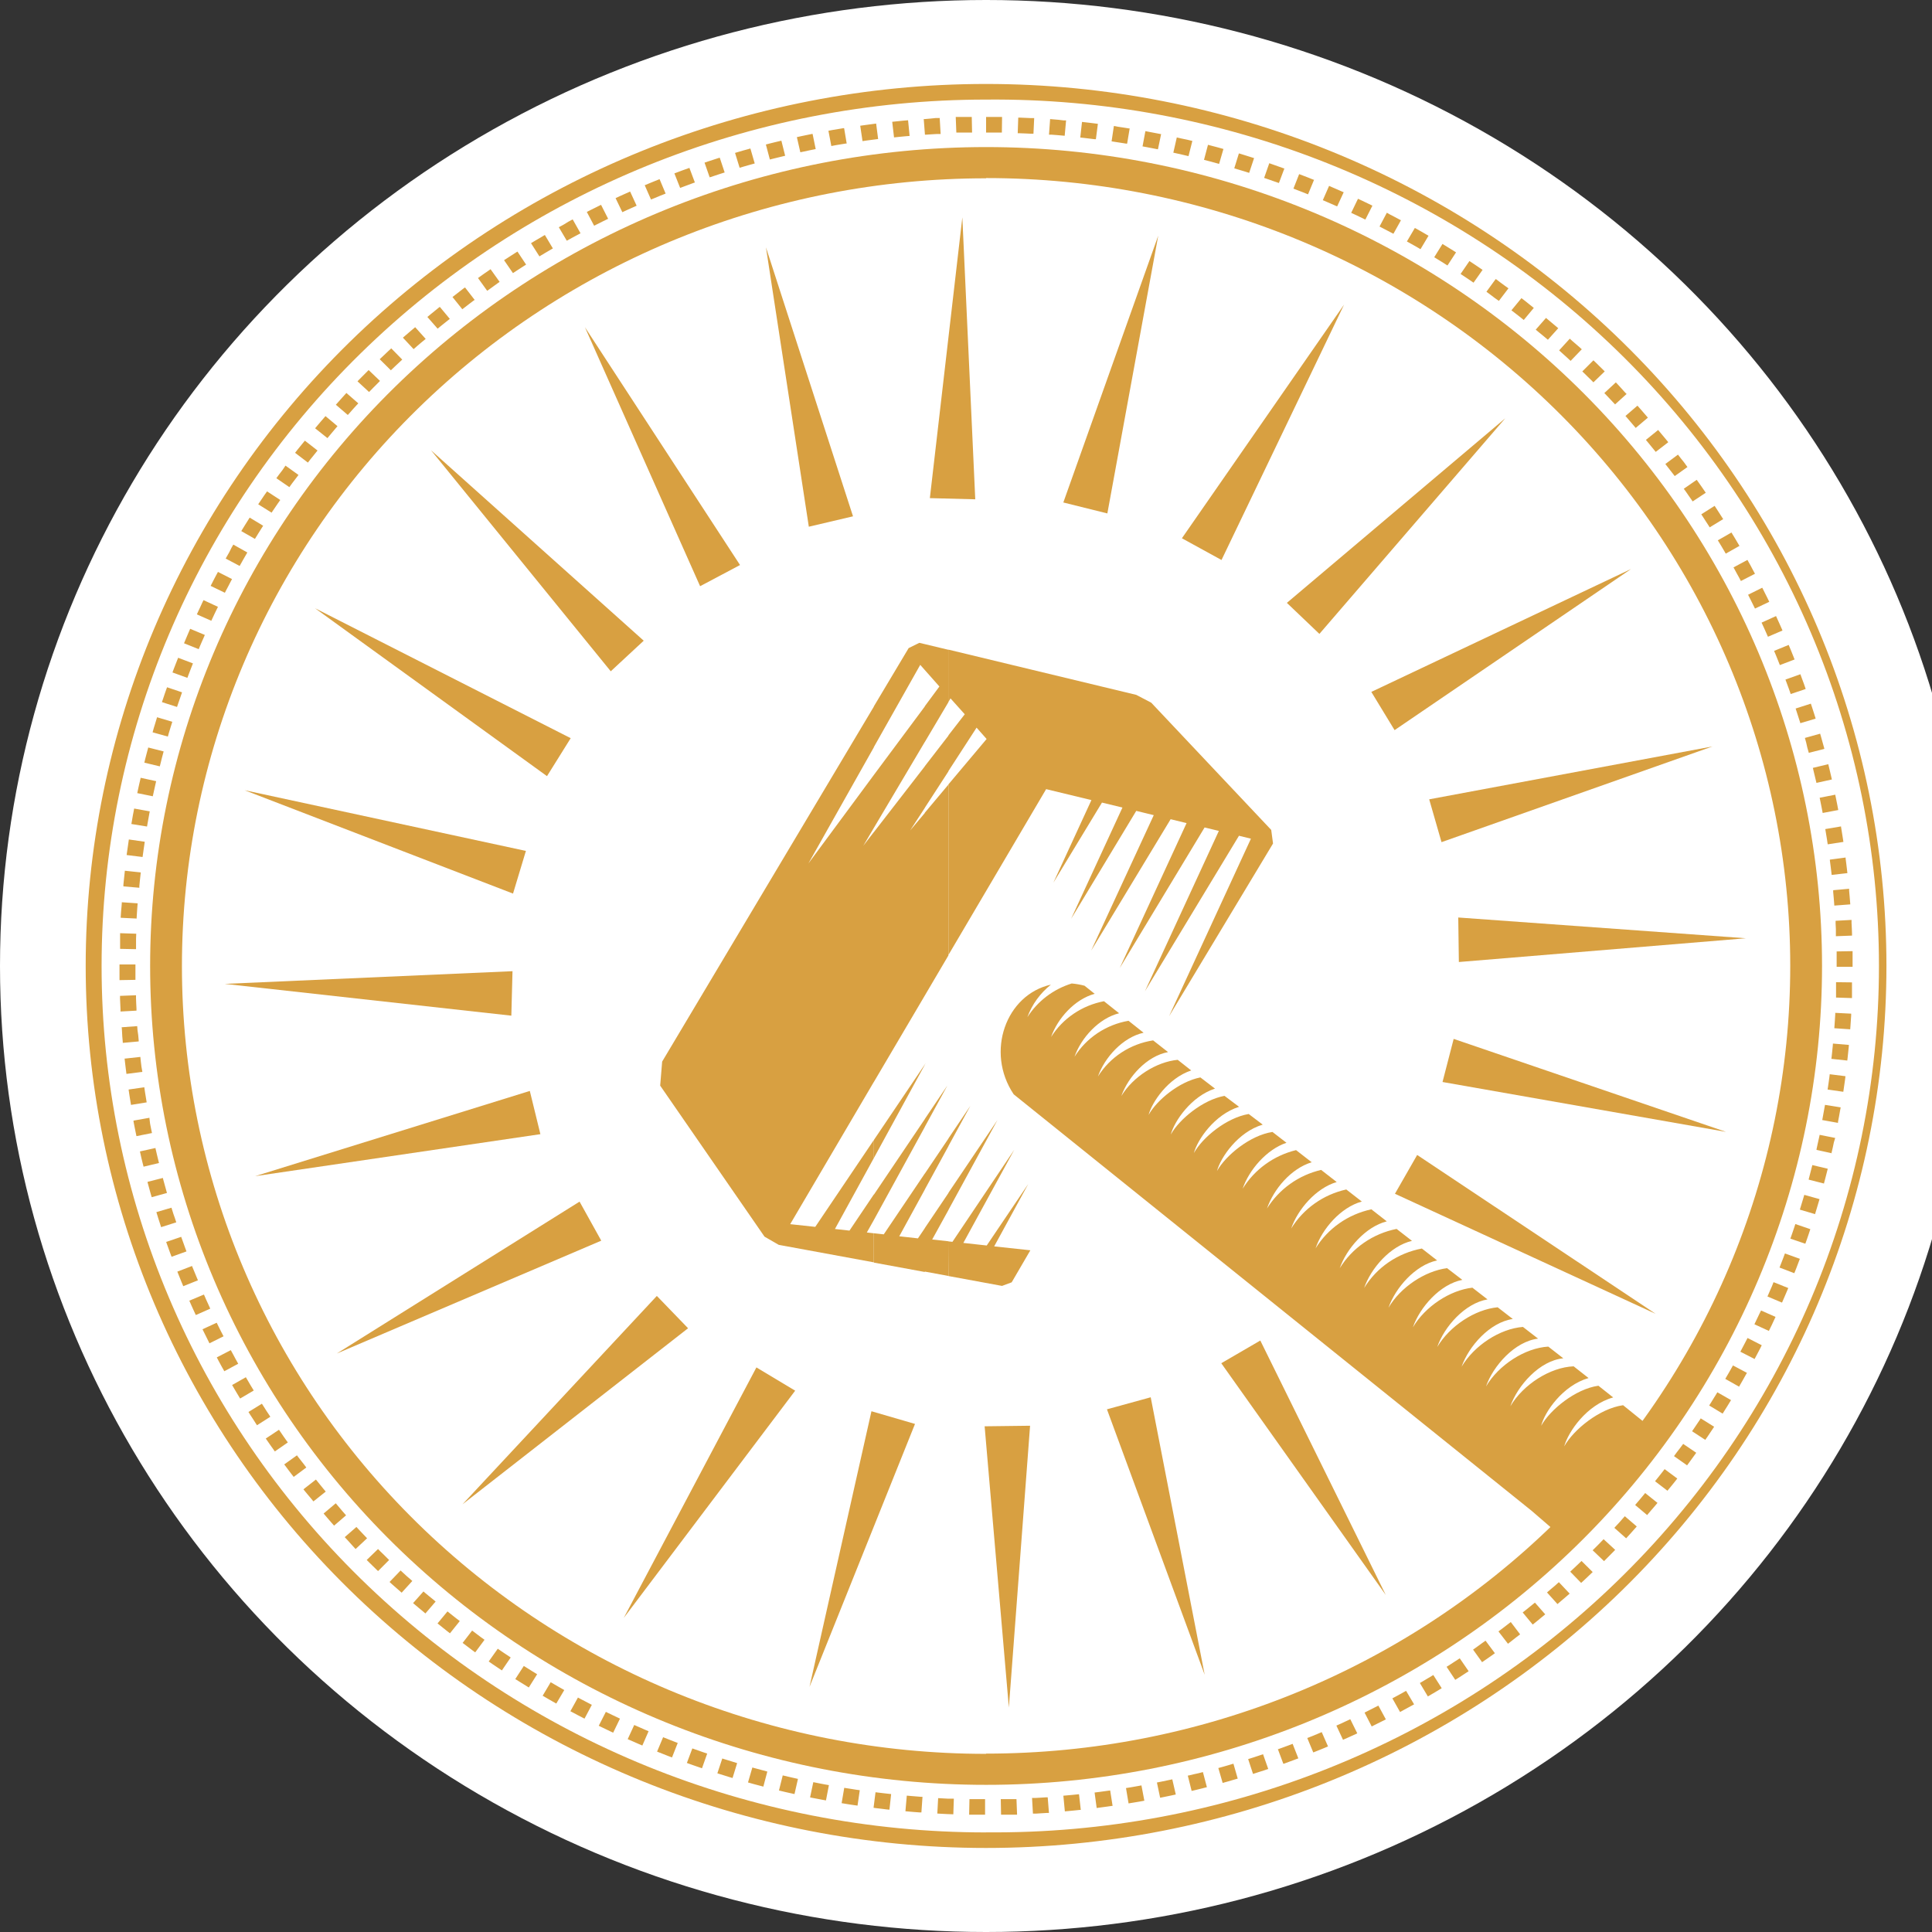 <svg xmlns="http://www.w3.org/2000/svg" width="48" height="48" viewBox="0 0 48 48" fill="none">
<rect x="0" y="0" width="48" height="48" fill="#333333" stroke="none"/>
<ellipse cx="24.5" cy="24" rx="24.5" ry="24" fill="white"/>
<path fill-rule="evenodd" clip-rule="evenodd" d="M23.564 16.14L28.231 17.264L28.602 17.458L31.583 20.619L31.628 20.957L29.046 25.247L31.079 20.837L30.782 20.764L28.446 24.626L30.282 20.644L29.928 20.558L27.82 24.05L29.48 20.45L29.084 20.353L27.11 23.617L28.665 20.252L28.23 20.146L26.612 22.827L27.887 20.063L27.378 19.94L26.171 21.93L27.116 19.878L25.991 19.606L23.56 23.732V19.492L24.512 18.36L24.263 18.078L23.564 19.156V18.268L23.969 17.746L23.615 17.351L23.563 17.44V16.14H23.564ZM23.564 28.283L24.109 27.473L23.564 28.472V28.283ZM23.564 29.636V30.059L24.781 27.828L23.564 29.634V29.636ZM23.564 30.842L23.663 30.853L25.2 28.564L23.934 30.88L24.515 30.944L25.547 29.415L24.7 30.966L25.599 31.063L25.135 31.859L24.895 31.948L23.56 31.702L23.564 30.842ZM22.976 16.003L23.564 16.144V17.444L22.976 18.436V17.547L23.339 17.056L22.976 16.646V16.003ZM23.564 23.736L22.976 24.735V20.193L23.564 19.492V23.732V23.736ZM22.976 26.444L22.997 26.412L22.976 26.451V26.444ZM22.976 27.802L23.538 26.968L22.976 27.997V27.803V27.802ZM22.976 29.159L23.564 28.287V28.476L22.976 29.553V29.156V29.159ZM22.976 30.512L23.564 29.64V30.062L23.16 30.795L23.564 30.839V31.701L22.976 31.592V30.506V30.512ZM23.564 18.276L22.976 19.037V20.07L23.564 19.164V18.276ZM21.711 17.549L22.575 16.102L22.84 15.971L22.976 16.003V16.646L22.863 16.518L21.711 18.56V17.545V17.549ZM22.976 24.735L21.711 26.881V20.674L22.976 19.04V20.073L22.612 20.632L22.976 20.2V24.738V24.735ZM21.711 28.323V28.771L22.976 26.455V26.448L21.711 28.323ZM21.711 29.681L22.976 27.805V28L21.711 30.31V29.676V29.681ZM21.711 30.646V31.369L22.976 31.602V30.515L22.806 30.767L22.342 30.715L22.976 29.556V29.156L21.957 30.667L21.711 30.64V30.646ZM22.976 17.553L21.711 19.253V20.568L22.976 18.434V17.553ZM16.402 26.972L16.451 26.375L21.711 17.555V18.566L20.084 21.453L21.711 19.253V20.568L21.448 21.013L21.711 20.672V26.879L19.632 30.414L20.255 30.481L21.714 28.318V28.765L20.744 30.534L21.105 30.574L21.711 29.674V30.31L21.536 30.621L21.707 30.64V31.362L19.348 30.928L18.994 30.724L16.402 26.972Z" fill="#D8A041"/>
<path fill-rule="evenodd" clip-rule="evenodd" d="M26.945 24.49L27.197 24.691C26.702 24.825 26.275 25.302 26.114 25.764C26.258 25.535 26.45 25.338 26.676 25.185C26.902 25.032 27.159 24.926 27.428 24.875L27.804 25.174C27.302 25.298 26.859 25.786 26.696 26.255C26.842 26.022 27.038 25.821 27.269 25.667C27.501 25.513 27.763 25.408 28.038 25.361L28.412 25.658C27.897 25.771 27.445 26.27 27.278 26.745C27.427 26.507 27.626 26.304 27.863 26.149C28.1 25.994 28.368 25.891 28.649 25.848L29.02 26.139C28.494 26.236 28.029 26.751 27.859 27.231C28.148 26.753 28.726 26.382 29.26 26.331L29.595 26.595C29.018 26.788 28.621 27.383 28.536 27.7C28.739 27.335 29.295 26.872 29.823 26.768L30.186 27.046C29.592 27.24 29.175 27.858 29.088 28.187C29.299 27.808 29.88 27.326 30.422 27.226L30.784 27.498C30.173 27.692 29.75 28.314 29.662 28.647C29.877 28.259 30.473 27.769 31.024 27.677C31.14 27.764 31.257 27.852 31.372 27.941C30.753 28.125 30.326 28.757 30.236 29.093C30.453 28.705 31.058 28.207 31.614 28.123C31.73 28.212 31.847 28.302 31.962 28.392C31.467 28.557 31.029 29.071 30.873 29.534C31.169 29.055 31.646 28.71 32.2 28.574L32.589 28.876C32.071 29.033 31.643 29.548 31.478 30.025C31.627 29.786 31.822 29.579 32.053 29.414C32.283 29.249 32.545 29.131 32.823 29.066L33.21 29.367C32.695 29.519 32.242 30.046 32.079 30.522C32.229 30.278 32.428 30.067 32.663 29.9C32.898 29.733 33.165 29.615 33.448 29.552L33.834 29.852C33.311 29.995 32.849 30.53 32.685 31.015C32.837 30.77 33.038 30.558 33.276 30.391C33.514 30.224 33.785 30.107 34.071 30.045L34.454 30.344C33.923 30.479 33.452 31.028 33.286 31.508C33.44 31.259 33.644 31.043 33.888 30.875C34.13 30.707 34.406 30.59 34.698 30.532L35.08 30.829C34.54 30.955 34.059 31.513 33.892 31.999C34.047 31.746 34.255 31.528 34.502 31.359C34.749 31.191 35.03 31.075 35.326 31.019L35.705 31.315C35.158 31.431 34.667 31.999 34.497 32.49C34.794 31.982 35.398 31.579 35.952 31.507L36.331 31.798C35.776 31.905 35.274 32.482 35.103 32.977C35.407 32.463 36.02 32.055 36.581 31.992L36.957 32.283C36.394 32.38 35.881 32.962 35.708 33.466C36.017 32.945 36.642 32.533 37.209 32.479L37.585 32.77C37.013 32.852 36.488 33.449 36.313 33.956C36.627 33.428 37.264 33.011 37.837 32.967L38.213 33.258C37.632 33.328 37.095 33.937 36.919 34.447C37.235 33.911 37.888 33.49 38.467 33.456L38.84 33.747C38.251 33.802 37.703 34.426 37.524 34.939C37.845 34.395 38.514 33.969 39.097 33.946L39.467 34.237C38.826 34.422 38.378 35.076 38.29 35.423C38.514 35.022 39.141 34.508 39.712 34.428L40.079 34.719C39.419 34.901 38.961 35.575 38.862 35.935C39.092 35.523 39.737 34.994 40.325 34.912C40.523 35.07 40.723 35.232 40.926 35.397C41.162 35.531 39.422 37.822 38.768 38.153L38.056 37.538L25.185 27.188C24.478 26.134 24.994 24.711 26.11 24.463C25.843 24.675 25.64 24.956 25.524 25.273C25.778 24.874 26.169 24.576 26.627 24.434C26.734 24.444 26.841 24.462 26.945 24.49Z" fill="#D8A041"/>
<path fill-rule="evenodd" clip-rule="evenodd" d="M23.102 12.376L23.909 5.4L24.23 12.405L23.102 12.376Z" fill="#D8A041"/>
<path fill-rule="evenodd" clip-rule="evenodd" d="M25.592 35.422L25.065 42.423L24.463 35.436L25.592 35.422Z" fill="#D8A041"/>
<path fill-rule="evenodd" clip-rule="evenodd" d="M20.095 13.086L19.03 6.145L21.193 12.828L20.095 13.086Z" fill="#D8A041"/>
<path fill-rule="evenodd" clip-rule="evenodd" d="M28.589 34.715L29.93 41.61L27.502 35.014L28.589 34.715Z" fill="#D8A041"/>
<path fill-rule="evenodd" clip-rule="evenodd" d="M17.394 14.564L14.532 8.129L18.386 14.038L17.394 14.564Z" fill="#D8A041"/>
<path fill-rule="evenodd" clip-rule="evenodd" d="M31.312 33.305L34.429 39.626L30.342 33.869L31.312 33.305Z" fill="#D8A041"/>
<path fill-rule="evenodd" clip-rule="evenodd" d="M15.174 16.678L10.71 11.188L15.993 15.918L15.174 16.678Z" fill="#D8A041"/>
<path fill-rule="evenodd" clip-rule="evenodd" d="M13.59 19.283L7.826 15.111L14.179 18.34L13.59 19.283Z" fill="#D8A041"/>
<path fill-rule="evenodd" clip-rule="evenodd" d="M35.209 28.695L41.135 32.642L34.657 29.659L35.209 28.695Z" fill="#D8A041"/>
<path fill-rule="evenodd" clip-rule="evenodd" d="M12.746 22.201L6.077 19.633L13.066 21.141L12.746 22.201Z" fill="#D8A041"/>
<path fill-rule="evenodd" clip-rule="evenodd" d="M36.116 25.811L42.883 28.121L35.839 26.882L36.116 25.811Z" fill="#D8A041"/>
<path fill-rule="evenodd" clip-rule="evenodd" d="M12.704 25.234L5.584 24.444L12.733 24.129L12.704 25.234Z" fill="#D8A041"/>
<path fill-rule="evenodd" clip-rule="evenodd" d="M36.23 22.795L43.377 23.311L36.245 23.901L36.23 22.795Z" fill="#D8A041"/>
<path fill-rule="evenodd" clip-rule="evenodd" d="M13.426 28.178L6.34 29.221L13.163 27.104L13.426 28.178Z" fill="#D8A041"/>
<path fill-rule="evenodd" clip-rule="evenodd" d="M35.508 19.859L42.547 18.545L35.814 20.923L35.508 19.859Z" fill="#D8A041"/>
<path fill-rule="evenodd" clip-rule="evenodd" d="M14.938 30.824L8.367 33.628L14.399 29.854L14.938 30.824Z" fill="#D8A041"/>
<path fill-rule="evenodd" clip-rule="evenodd" d="M34.07 17.19L40.523 14.137L34.648 18.14L34.07 17.19Z" fill="#D8A041"/>
<path fill-rule="evenodd" clip-rule="evenodd" d="M17.095 33L11.491 37.374L16.319 32.197L17.095 33Z" fill="#D8A041"/>
<path fill-rule="evenodd" clip-rule="evenodd" d="M31.972 14.978L37.397 10.393L32.78 15.749L31.972 14.978Z" fill="#D8A041"/>
<path fill-rule="evenodd" clip-rule="evenodd" d="M19.756 34.551L15.497 40.197L18.793 33.973L19.756 34.551Z" fill="#D8A041"/>
<path fill-rule="evenodd" clip-rule="evenodd" d="M29.364 13.373L33.393 7.568L30.348 13.913L29.364 13.373Z" fill="#D8A041"/>
<path fill-rule="evenodd" clip-rule="evenodd" d="M22.733 35.377L20.112 41.91L21.651 35.062L22.733 35.377Z" fill="#D8A041"/>
<path fill-rule="evenodd" clip-rule="evenodd" d="M26.418 12.484L28.776 5.855L27.512 12.756L26.418 12.484Z" fill="#D8A041"/>
<path d="M24.499 3.654C30.007 3.654 35.29 5.798 39.185 9.613C43.08 13.428 45.268 18.603 45.268 23.999C45.268 29.395 43.08 34.569 39.185 38.385C35.29 42.2 30.007 44.344 24.499 44.344V43.568C29.798 43.568 34.88 41.506 38.627 37.835C42.373 34.165 44.478 29.187 44.478 23.996C44.478 18.805 42.373 13.827 38.627 10.157C34.88 6.486 29.798 4.424 24.499 4.424V3.654ZM24.499 44.344C18.991 44.344 13.708 42.2 9.813 38.385C5.919 34.569 3.73 29.395 3.73 23.999C3.73 18.603 5.919 13.428 9.813 9.613C13.708 5.798 18.991 3.654 24.499 3.654V4.43C19.2 4.43 14.118 6.492 10.371 10.163C6.625 13.833 4.52 18.811 4.52 24.002C4.52 29.193 6.625 34.171 10.371 37.841C14.118 41.512 19.2 43.574 24.499 43.574V44.344Z" fill="#D8A041"/>
<path d="M24.896 2.906H24.777H24.499V3.294H24.635H24.772H24.891L24.896 2.906ZM24.143 2.906H24.082H23.943H23.805H23.745L23.76 3.294H23.817H23.953H24.089H24.151L24.143 2.906ZM23.351 2.932H23.252L23.119 2.946L22.979 2.958H22.95L22.98 3.346H23.007L23.141 3.337L23.276 3.329H23.37L23.347 2.941L23.351 2.932ZM22.559 2.988L22.439 2.998L22.303 3.012L22.167 3.026L22.212 3.414L22.345 3.4L22.478 3.387L22.599 3.377L22.561 2.989L22.559 2.988ZM21.767 3.071H21.76L21.625 3.089L21.492 3.107L21.372 3.124L21.429 3.506L21.546 3.489L21.678 3.472L21.809 3.455H21.817L21.767 3.067V3.071ZM20.975 3.185H20.952L20.82 3.207L20.687 3.229L20.582 3.249L20.654 3.628L20.753 3.609L20.884 3.587L21.015 3.566H21.036L20.972 3.185H20.975ZM20.192 3.325L20.159 3.331L20.027 3.358L19.897 3.385L19.798 3.407L19.884 3.783L19.977 3.764L20.106 3.736L20.234 3.71L20.266 3.704L20.188 3.325H20.192ZM19.415 3.495L19.376 3.504L19.246 3.535L19.117 3.567L19.028 3.59L19.127 3.963L19.215 3.941L19.341 3.91L19.468 3.879L19.507 3.87L19.413 3.495H19.415ZM18.643 3.689L18.604 3.701L18.476 3.736L18.349 3.773L18.262 3.799L18.376 4.168L18.461 4.143L18.586 4.107L18.712 4.072L18.751 4.061L18.643 3.689ZM17.882 3.918L17.843 3.929L17.718 3.97L17.592 4.011L17.504 4.041L17.632 4.406L17.718 4.378L17.841 4.337L17.965 4.297L18.004 4.285L17.882 3.918ZM17.128 4.171L17.095 4.183L16.971 4.227L16.848 4.273L16.755 4.308L16.898 4.669L16.988 4.635L17.109 4.59L17.23 4.545L17.264 4.534L17.128 4.171ZM16.387 4.451L16.36 4.462L16.238 4.511L16.117 4.561L16.018 4.602L16.174 4.957L16.273 4.917L16.392 4.867L16.511 4.82L16.537 4.809L16.387 4.451ZM15.655 4.759L15.637 4.767L15.518 4.82L15.4 4.873L15.294 4.923L15.462 5.272L15.567 5.223L15.683 5.171L15.8 5.119L15.817 5.111L15.655 4.759ZM14.934 5.091H14.928L14.812 5.149L14.695 5.207L14.579 5.265L14.761 5.608L14.875 5.551L14.989 5.494L15.104 5.438H15.11L14.934 5.091ZM14.226 5.452L14.119 5.509L14.011 5.576L13.898 5.638L13.884 5.646L14.082 5.981L14.093 5.975L14.204 5.913L14.316 5.853L14.423 5.796L14.232 5.457L14.226 5.452ZM13.533 5.84L13.442 5.894L13.331 5.959L13.22 6.025L13.193 6.042L13.402 6.37L13.427 6.354L13.536 6.289L13.645 6.225L13.736 6.172L13.538 5.84H13.533ZM12.856 6.25L12.782 6.297L12.673 6.367L12.565 6.437L12.523 6.464L12.744 6.785L12.784 6.759L12.89 6.69L12.997 6.621L13.071 6.574L12.856 6.25ZM12.195 6.684L12.137 6.724L12.031 6.797L11.931 6.868L11.876 6.908L12.104 7.225L12.158 7.187L12.257 7.115L12.356 7.043L12.413 7.003L12.187 6.687L12.195 6.684ZM11.551 7.142L11.509 7.172L11.41 7.249L11.311 7.326L11.242 7.379L11.486 7.683L11.553 7.632L11.652 7.555L11.751 7.48L11.792 7.45L11.554 7.142H11.551ZM10.923 7.627L10.899 7.645L10.8 7.726L10.701 7.806L10.618 7.875L10.873 8.166L10.954 8.099L11.053 8.02L11.152 7.941L11.176 7.923L10.926 7.623L10.923 7.627ZM10.315 8.129L10.307 8.136L10.208 8.219L10.109 8.304L10.01 8.389L10.276 8.674L10.37 8.592L10.469 8.508L10.568 8.427L10.576 8.42L10.315 8.129ZM9.721 8.655L9.636 8.733L9.543 8.822L9.45 8.909L9.434 8.925L9.711 9.2L9.726 9.186L9.817 9.099L9.908 9.014L9.994 8.934L9.721 8.655ZM9.159 9.194L9.091 9.262L9.001 9.352L8.911 9.443L8.882 9.474L9.169 9.739L9.198 9.71L9.285 9.621L9.374 9.532L9.441 9.464L9.159 9.194ZM8.61 9.76L8.56 9.814L8.473 9.911L8.387 10.008L8.344 10.055L8.641 10.31L8.682 10.265L8.767 10.168L8.851 10.076L8.902 10.021L8.605 9.762L8.61 9.76ZM8.084 10.341L8.049 10.382L7.965 10.479L7.883 10.576L7.829 10.641L8.135 10.885L8.187 10.823L8.268 10.726L8.35 10.629L8.385 10.588L8.088 10.339L8.084 10.341ZM7.575 10.948L7.553 10.974L7.474 11.071L7.395 11.168L7.331 11.25L7.65 11.493L7.711 11.413L7.79 11.316L7.868 11.219L7.889 11.193L7.575 10.948ZM7.094 11.568L7.085 11.58L7.012 11.687L6.937 11.784L6.866 11.881L7.189 12.103L7.259 12.006L7.333 11.909L7.407 11.812L7.416 11.8L7.098 11.572L7.094 11.568ZM6.635 12.208L6.566 12.305L6.495 12.41L6.423 12.517L6.415 12.529L6.748 12.737L6.754 12.727L6.824 12.624L6.895 12.519L6.963 12.422L6.635 12.208ZM6.202 12.862L6.146 12.951L6.078 13.059L6.011 13.168L5.995 13.195L6.334 13.389L6.349 13.364L6.415 13.257L6.482 13.15L6.538 13.062L6.202 12.859V12.862ZM5.797 13.53L5.753 13.606L5.694 13.724L5.63 13.836L5.607 13.877L5.954 14.061L5.976 14.022L6.037 13.913L6.1 13.804L6.145 13.726L5.801 13.533L5.797 13.53ZM5.415 14.209L5.38 14.274L5.32 14.387L5.261 14.502L5.233 14.556L5.587 14.727L5.613 14.675L5.672 14.564L5.73 14.452L5.765 14.387L5.415 14.209ZM5.059 14.906L5.031 14.961L4.976 15.081L4.921 15.198L4.891 15.264L5.25 15.423L5.28 15.359L5.333 15.245L5.388 15.132L5.415 15.077L5.059 14.911V14.906ZM4.728 15.616L4.708 15.661L4.657 15.78L4.604 15.905L4.572 15.982L4.937 16.128L4.968 16.053L5.018 15.937L5.069 15.822L5.089 15.775L4.726 15.623L4.728 15.616ZM4.426 16.342L4.41 16.382L4.363 16.502L4.316 16.623L4.285 16.707L4.655 16.841L4.687 16.757L4.732 16.639L4.778 16.522L4.794 16.482L4.426 16.342ZM4.151 17.075L4.138 17.109L4.095 17.231L4.054 17.354L4.023 17.444L4.398 17.564L4.428 17.475L4.47 17.355L4.511 17.235L4.523 17.201L4.151 17.075ZM3.903 17.817L3.894 17.848L3.856 17.973L3.818 18.097L3.791 18.194L4.17 18.3L4.196 18.208L4.233 18.086L4.271 17.964L4.281 17.933L3.903 17.82V17.817ZM3.685 18.566L3.676 18.598L3.642 18.725L3.609 18.852L3.586 18.948L3.97 19.04L3.993 18.95L4.024 18.825L4.057 18.701L4.066 18.669L3.685 18.572V18.566ZM3.494 19.324L3.487 19.361L3.457 19.489L3.429 19.617L3.41 19.705L3.796 19.783L3.815 19.697L3.843 19.571L3.871 19.445L3.88 19.408L3.494 19.324ZM3.333 20.088L3.325 20.133L3.3 20.263L3.278 20.393L3.264 20.472L3.653 20.535L3.666 20.459L3.689 20.331L3.712 20.203L3.721 20.158L3.333 20.088ZM3.201 20.857L3.193 20.915L3.174 21.047L3.155 21.178L3.146 21.243L3.542 21.292L3.551 21.23L3.569 21.101L3.588 20.972L3.596 20.913L3.206 20.857H3.201ZM3.102 21.633L3.094 21.71L3.08 21.843L3.066 21.977V22.022L3.462 22.056V22.012L3.475 21.882L3.489 21.752L3.497 21.675L3.101 21.633H3.102ZM3.028 22.409L3.021 22.506L3.008 22.647L2.999 22.782V22.802L3.395 22.821V22.804L3.403 22.672L3.412 22.54L3.42 22.443L3.024 22.416L3.028 22.409ZM2.984 23.185V23.316V23.452V23.574L3.38 23.582V23.462V23.328L3.385 23.198L2.989 23.185H2.984ZM2.969 23.961H3.365V24.127V24.261V24.344L2.969 24.351V24.265V23.966V23.961ZM2.982 24.742V24.809L2.988 24.943L2.994 25.078V25.131L3.391 25.109V25.059L3.384 24.926L3.379 24.793V24.727L2.983 24.742H2.982ZM3.024 25.518L3.031 25.615L3.038 25.75L3.05 25.884V25.91L3.446 25.874V25.85L3.434 25.718L3.416 25.591L3.409 25.494L3.013 25.523L3.024 25.518ZM3.095 26.294L3.108 26.411L3.124 26.544L3.141 26.676V26.681L3.537 26.63L3.515 26.506L3.499 26.376L3.487 26.259L3.091 26.302L3.095 26.294ZM3.195 27.069L3.214 27.2L3.235 27.331L3.255 27.451L3.644 27.388L3.625 27.27L3.604 27.142L3.585 27.013L3.194 27.069H3.195ZM3.317 27.844V27.861L3.342 27.991L3.368 28.12L3.39 28.227L3.776 28.15L3.754 28.045L3.729 27.918L3.713 27.787V27.771L3.325 27.84L3.317 27.844ZM3.477 28.609L3.483 28.634L3.511 28.762L3.542 28.889L3.567 28.986L3.95 28.895L3.926 28.798L3.896 28.673L3.867 28.548L3.862 28.522L3.477 28.607V28.609ZM3.665 29.367L3.672 29.396L3.706 29.521L3.741 29.648L3.769 29.744L4.148 29.639L4.121 29.542L4.087 29.419L4.053 29.295L4.046 29.266L3.665 29.363V29.367ZM3.885 30.115L3.894 30.144L3.932 30.268L3.972 30.391L4.003 30.488L4.379 30.369L4.348 30.272L4.307 30.156L4.269 30.034L4.26 30.005L3.885 30.115ZM4.129 30.857L4.138 30.883L4.182 31.005L4.226 31.127L4.263 31.224L4.633 31.091L4.597 30.994L4.554 30.874L4.511 30.755L4.502 30.729L4.129 30.855V30.857ZM4.406 31.593L4.414 31.613L4.462 31.733L4.51 31.852L4.553 31.955L4.918 31.809L4.877 31.712L4.829 31.595L4.778 31.473L4.771 31.453L4.406 31.593ZM4.703 32.315L4.709 32.327L4.761 32.445L4.814 32.562L4.865 32.672L5.224 32.513L5.175 32.405L5.122 32.289L5.072 32.174L5.066 32.163L4.703 32.315ZM5.031 33.025L5.088 33.14L5.145 33.255L5.202 33.37V33.375L5.554 33.2L5.496 33.089L5.439 32.975L5.384 32.863L5.031 33.025ZM5.386 33.724L5.44 33.827L5.501 33.94L5.564 34.052L5.573 34.068L5.918 33.882L5.91 33.867L5.849 33.757L5.79 33.646L5.734 33.544L5.386 33.724ZM5.766 34.409L5.817 34.497L5.883 34.608L5.948 34.717L5.966 34.746L6.304 34.547L6.288 34.52L6.223 34.413L6.16 34.305L6.108 34.217L5.766 34.411V34.409ZM6.173 35.08L6.218 35.152L6.288 35.259L6.357 35.367L6.385 35.41L6.716 35.199L6.69 35.158L6.62 35.053L6.553 34.947L6.507 34.875L6.173 35.08ZM6.603 35.74L6.642 35.796L6.715 35.901L6.789 36.005L6.828 36.061L7.151 35.837L7.112 35.783L7.04 35.681L6.969 35.577L6.931 35.522L6.603 35.74ZM7.059 36.38L7.089 36.419L7.165 36.521L7.242 36.623L7.297 36.693L7.61 36.46L7.559 36.391L7.483 36.294L7.407 36.197L7.378 36.157L7.059 36.385V36.38ZM7.539 37.001L7.557 37.025L7.637 37.122L7.718 37.218L7.787 37.302L8.093 37.058L8.025 36.976L7.946 36.879L7.868 36.782L7.849 36.759L7.539 37.001ZM8.041 37.605L8.048 37.613L8.131 37.71L8.215 37.807L8.3 37.904L8.598 37.648L8.513 37.551L8.431 37.454L8.349 37.357L8.342 37.349L8.045 37.599L8.041 37.605ZM8.565 38.19L8.644 38.275L8.731 38.372L8.819 38.469L8.835 38.485L9.12 38.218L9.107 38.204L9.02 38.113L8.934 38.022L8.855 37.937L8.565 38.19ZM9.111 38.757L9.179 38.825L9.27 38.914L9.361 39.003L9.393 39.033L9.668 38.757L9.638 38.729L9.549 38.64L9.459 38.553L9.392 38.485L9.111 38.757ZM9.679 39.304L9.733 39.354L9.832 39.441L9.931 39.527L9.979 39.57L10.244 39.279L10.198 39.238L10.1 39.154L10.007 39.068L9.953 39.018L9.683 39.299L9.679 39.304ZM10.266 39.831L10.306 39.865L10.405 39.949L10.505 40.031L10.569 40.086L10.823 39.79L10.76 39.737L10.661 39.657L10.562 39.575L10.521 39.539L10.261 39.831H10.266ZM10.873 40.335L10.899 40.356L10.998 40.436L11.097 40.515L11.179 40.579L11.423 40.275L11.342 40.213L11.243 40.135L11.144 40.056L11.118 40.035L10.869 40.335H10.873ZM11.498 40.82L11.508 40.828L11.607 40.903L11.707 40.979L11.806 41.053L12.038 40.74L11.939 40.669L11.84 40.594L11.741 40.519L11.73 40.511L11.492 40.82H11.498ZM12.142 41.279L12.241 41.348L12.348 41.42L12.456 41.492L12.469 41.501L12.688 41.18L12.677 41.172L12.571 41.101L12.466 41.031L12.367 40.962L12.142 41.279ZM12.802 41.716L12.89 41.771L13 41.839L13.109 41.907L13.138 41.925L13.345 41.596L13.318 41.579L13.21 41.513L13.102 41.445L13.014 41.39L12.802 41.716ZM13.478 42.127L13.553 42.171L13.665 42.236L13.778 42.3L13.821 42.324L14.019 41.989L13.977 41.964L13.867 41.902L13.757 41.838L13.682 41.794L13.484 42.127H13.478ZM14.171 42.515L14.234 42.548L14.348 42.609L14.464 42.669L14.522 42.699L14.704 42.356L14.648 42.327L14.535 42.268L14.422 42.209L14.359 42.175L14.171 42.515ZM14.876 42.876L14.928 42.902L15.045 42.958L15.163 43.015L15.234 43.048L15.403 42.699L15.334 42.666L15.218 42.611L15.104 42.556L15.052 42.531L14.876 42.876ZM15.595 43.209L15.636 43.227L15.756 43.279L15.876 43.332L15.959 43.367L16.114 43.012L16.034 42.978L15.916 42.926L15.799 42.875L15.757 42.857L15.595 43.209ZM16.325 43.518L16.359 43.532L16.481 43.58L16.602 43.628L16.696 43.663L16.838 43.303L16.747 43.268L16.627 43.221L16.508 43.174L16.475 43.16L16.325 43.518ZM17.068 43.801L17.095 43.811L17.218 43.855L17.342 43.898L17.441 43.932L17.57 43.567L17.471 43.534L17.349 43.491L17.227 43.448L17.201 43.439L17.065 43.801H17.068ZM17.82 44.056L17.843 44.064L17.969 44.103L18.095 44.143L18.2 44.174L18.314 43.804L18.215 43.773L18.092 43.735L17.968 43.697L17.945 43.689L17.823 44.056H17.82ZM18.582 44.284L18.604 44.29L18.731 44.326L18.86 44.36L18.965 44.388L19.064 44.014L18.965 43.987L18.839 43.953L18.713 43.919L18.692 43.913L18.584 44.284H18.582ZM19.351 44.484L19.376 44.49L19.506 44.521L19.635 44.55L19.739 44.573L19.825 44.196L19.726 44.174L19.599 44.145L19.471 44.115L19.447 44.109L19.353 44.484H19.351ZM20.128 44.656L20.159 44.663L20.291 44.688L20.422 44.713L20.521 44.731L20.594 44.351L20.495 44.334L20.365 44.309L20.236 44.283L20.206 44.278L20.126 44.656H20.128ZM20.91 44.799L20.952 44.806L21.086 44.828L21.219 44.848L21.305 44.86L21.361 44.477L21.279 44.466L21.148 44.445L21.017 44.425L20.975 44.418L20.91 44.799ZM21.703 44.914L21.76 44.922L21.895 44.938L22.03 44.955L22.098 44.961L22.14 44.573L22.075 44.566L21.942 44.551L21.809 44.535L21.752 44.528L21.703 44.916V44.914ZM22.495 45L22.574 45.007L22.711 45.019L22.847 45.029H22.892L22.919 44.641H22.877L22.743 44.63L22.609 44.619L22.529 44.612L22.495 45ZM23.287 45.057L23.394 45.063L23.531 45.07L23.669 45.075H23.685L23.698 44.687H23.684H23.549L23.413 44.68L23.308 44.674L23.287 45.062V45.057ZM24.079 45.086H24.218H24.474V44.699H24.359H24.223H24.086L24.078 45.086H24.079ZM24.871 45.086H24.912H25.05H25.189H25.269L25.254 44.699H25.176H25.04H24.905H24.864L24.871 45.086ZM25.663 45.059H25.736L25.874 45.05L26.011 45.042H26.061L26.03 44.654H25.983L25.848 44.663L25.714 44.67H25.641L25.663 45.058V45.059ZM26.455 45.003L26.554 44.994L26.69 44.981L26.825 44.967H26.852L26.808 44.579H26.784L26.65 44.593L26.518 44.605L26.419 44.614L26.456 45.002L26.455 45.003ZM27.247 44.919L27.366 44.903L27.5 44.885L27.634 44.866H27.642L27.582 44.484H27.577L27.445 44.502L27.314 44.52L27.195 44.535L27.247 44.923V44.919ZM28.039 44.805L28.173 44.783L28.306 44.761L28.431 44.738L28.359 44.358L28.236 44.38L28.106 44.403L27.975 44.424L28.039 44.805ZM28.823 44.663H28.833L28.965 44.636L29.096 44.609L29.212 44.584L29.125 44.207L29.012 44.231L28.883 44.258L28.754 44.284H28.743L28.823 44.663ZM29.6 44.493H29.617L29.746 44.462L29.875 44.43L29.985 44.402L29.886 44.027L29.778 44.055L29.654 44.082L29.527 44.113H29.51L29.604 44.488L29.6 44.493ZM30.369 44.299L30.389 44.293L30.517 44.257L30.643 44.22L30.751 44.189L30.644 43.818L30.539 43.85L30.415 43.886L30.289 43.921L30.269 43.926L30.377 44.298L30.369 44.299ZM31.131 44.072L31.149 44.067L31.275 44.026L31.401 43.986L31.509 43.949L31.38 43.583L31.274 43.619L31.151 43.66L31.027 43.699L31.01 43.704L31.131 44.072ZM31.884 43.819H31.898L32.022 43.773L32.144 43.728L32.257 43.686L32.115 43.325L32.005 43.367L31.884 43.411L31.762 43.456H31.748L31.884 43.82V43.819ZM32.627 43.537H32.633L32.755 43.488L32.876 43.439L32.994 43.389L32.838 43.034L32.722 43.083L32.604 43.132L32.484 43.179H32.478L32.627 43.537ZM33.359 43.228L33.475 43.177L33.594 43.123L33.712 43.069L33.721 43.064L33.549 42.716H33.542L33.426 42.77L33.318 42.821L33.202 42.872L33.366 43.223L33.359 43.228ZM34.079 42.894L34.178 42.844L34.294 42.786L34.411 42.728L34.431 42.717L34.246 42.376L34.228 42.384L34.115 42.441L34.001 42.499L33.902 42.549L34.08 42.894H34.079ZM34.785 42.534L34.872 42.486L34.986 42.424L35.1 42.362L35.133 42.344L34.934 42.009L34.904 42.025L34.793 42.087L34.681 42.148L34.593 42.195L34.784 42.534H34.785ZM35.478 42.146L35.551 42.103L35.662 42.038L35.773 41.971L35.819 41.943L35.61 41.615L35.566 41.642L35.457 41.707L35.348 41.772L35.276 41.814L35.474 42.146H35.478ZM36.155 41.735L36.212 41.7L36.321 41.63L36.428 41.56L36.488 41.521L36.267 41.2L36.21 41.238L36.103 41.307L35.997 41.376L35.94 41.411L36.155 41.735ZM36.816 41.3L36.856 41.273L36.962 41.2L37.067 41.126L37.14 41.074L36.908 40.762L36.837 40.812L36.737 40.885L36.638 40.956L36.598 40.984L36.825 41.3H36.816ZM37.46 40.842L37.483 40.825L37.582 40.748L37.681 40.67L37.767 40.605L37.535 40.299L37.45 40.364L37.351 40.44L37.252 40.515L37.229 40.533L37.467 40.841L37.46 40.842ZM38.086 40.357L38.094 40.351L38.193 40.271L38.292 40.189L38.391 40.108L38.135 39.817L38.035 39.897L37.937 39.977L37.837 40.056L37.831 40.061L38.079 40.361L38.086 40.357ZM38.695 39.853L38.783 39.777L38.882 39.693L38.981 39.607L38.998 39.593L38.73 39.309L38.716 39.321L38.622 39.405L38.523 39.488L38.435 39.564L38.697 39.855L38.695 39.853ZM39.283 39.327L39.353 39.263L39.446 39.175L39.538 39.087L39.57 39.057L39.293 38.782L39.263 38.81L39.172 38.897L39.081 38.983L39.012 39.048L39.283 39.327ZM39.852 38.786L39.904 38.734L39.994 38.643L40.084 38.552L40.129 38.506L39.841 38.241L39.798 38.285L39.711 38.375L39.622 38.464L39.569 38.516L39.852 38.786ZM40.4 38.22L40.435 38.182L40.523 38.085L40.609 37.988L40.665 37.925L40.368 37.67L40.314 37.731L40.229 37.828L40.143 37.92L40.108 37.959L40.4 38.218V38.22ZM40.926 37.639L40.946 37.613L41.029 37.516L41.113 37.419L41.18 37.339L40.874 37.094L40.809 37.173L40.728 37.27L40.645 37.367L40.625 37.391L40.922 37.641L40.926 37.639ZM41.43 37.034L41.437 37.025L41.517 36.928L41.596 36.831L41.672 36.734L41.357 36.5L41.282 36.597L41.205 36.694L41.127 36.791L41.119 36.801L41.43 37.039V37.034ZM41.911 36.412L41.982 36.315L42.057 36.212L42.132 36.108L42.142 36.093L41.818 35.873L41.809 35.886L41.736 35.983L41.661 36.08L41.59 36.177L41.911 36.403V36.412ZM42.367 35.773L42.425 35.69L42.496 35.584L42.567 35.478L42.587 35.447L42.254 35.239L42.237 35.267L42.166 35.372L42.096 35.476L42.039 35.559L42.367 35.773ZM42.8 35.119L42.844 35.048L42.913 34.939L42.979 34.831L43.007 34.785L42.667 34.591L42.641 34.635L42.575 34.741L42.509 34.848L42.464 34.919L42.8 35.122V35.119ZM43.208 34.449L43.242 34.39L43.305 34.28L43.368 34.167L43.402 34.108L43.055 33.924L43.023 33.981L42.961 34.091L42.898 34.199L42.864 34.258L43.208 34.452V34.449ZM43.589 33.77L43.614 33.723L43.674 33.61L43.734 33.495L43.77 33.422L43.417 33.242L43.38 33.314L43.322 33.425L43.263 33.537L43.239 33.583L43.588 33.762L43.589 33.77ZM43.945 33.071L43.962 33.035L44.019 32.92L44.073 32.803L44.113 32.718L43.753 32.559L43.714 32.637L43.66 32.75L43.605 32.865L43.588 32.901L43.944 33.065L43.945 33.071ZM44.274 32.361L44.286 32.335L44.337 32.217L44.388 32.098L44.429 32.001L44.063 31.855L44.025 31.952L43.974 32.068L43.924 32.184L43.912 32.211L44.274 32.363V32.361ZM44.576 31.64L44.584 31.62L44.632 31.5L44.677 31.38L44.717 31.275L44.346 31.142L44.308 31.245L44.262 31.363L44.219 31.473L44.212 31.492L44.579 31.632L44.576 31.64ZM44.85 30.907L44.855 30.894L44.899 30.771L44.941 30.648L44.977 30.538L44.605 30.411L44.569 30.52L44.528 30.64L44.486 30.76L44.481 30.774L44.853 30.9L44.85 30.907ZM45.097 30.165V30.155L45.135 30.03L45.172 29.905L45.206 29.792L44.827 29.686L44.794 29.798L44.757 29.92L44.72 30.042V30.054L45.097 30.165ZM45.315 29.416V29.404L45.349 29.277L45.381 29.151L45.41 29.037L45.027 28.946L45.001 29.048L44.969 29.172L44.937 29.296V29.308L45.318 29.405L45.315 29.416ZM45.504 28.658V28.642L45.534 28.514L45.561 28.386L45.595 28.272L45.209 28.195L45.186 28.3L45.158 28.426L45.131 28.552V28.569L45.515 28.653L45.504 28.658ZM45.665 27.894V27.869L45.69 27.74L45.713 27.61L45.731 27.513L45.342 27.45L45.324 27.547L45.301 27.675L45.278 27.802L45.273 27.827L45.661 27.897L45.665 27.894ZM45.796 27.125L45.802 27.087L45.821 26.955L45.84 26.824L45.85 26.738L45.459 26.689L45.449 26.773L45.431 26.902L45.412 27.031L45.406 27.069L45.796 27.125ZM45.895 26.349L45.902 26.294L45.916 26.161L45.93 26.027L45.936 25.961L45.539 25.927L45.534 25.991L45.521 26.121L45.507 26.252L45.5 26.307L45.896 26.349H45.895ZM45.968 25.573L45.974 25.493L45.983 25.36L45.992 25.225V25.184L45.596 25.164V25.202L45.588 25.334L45.579 25.466L45.573 25.546L45.969 25.573H45.968ZM46.012 24.797V24.687V24.552V24.416V24.407L45.616 24.402V24.409V24.542V24.675V24.784L46.012 24.797ZM46.027 24.021H45.631V23.877V23.743V23.638L46.027 23.631V23.738V24.005V24.021ZM46.013 23.245V23.199L46.008 23.064L46.001 22.929V22.855L45.605 22.877V22.948L45.612 23.081V23.213V23.26L46.008 23.245H46.013ZM45.97 22.469L45.964 22.395L45.953 22.262L45.941 22.128V22.081L45.545 22.117V22.162L45.557 22.294L45.568 22.425L45.573 22.499L45.969 22.469H45.97ZM45.898 21.693L45.887 21.596L45.871 21.463L45.854 21.331V21.305L45.463 21.357V21.38L45.48 21.51L45.496 21.64L45.507 21.737L45.903 21.692L45.898 21.693ZM45.799 20.917L45.782 20.805L45.761 20.674L45.74 20.543V20.532L45.35 20.598V20.607L45.371 20.735L45.392 20.863L45.409 20.977L45.799 20.917ZM45.671 20.125L45.648 20.001L45.622 19.872L45.596 19.744L45.209 19.82L45.235 19.947L45.26 20.073L45.284 20.198L45.671 20.125ZM45.512 19.362L45.482 19.234L45.452 19.107L45.423 18.986L45.04 19.078L45.068 19.196L45.098 19.321L45.128 19.446V19.451L45.512 19.366V19.362ZM45.324 18.604V18.595L45.289 18.47L45.254 18.344L45.221 18.228L44.842 18.334L44.874 18.448L44.902 18.573L44.937 18.696V18.705L45.318 18.608L45.324 18.604ZM45.107 17.853V17.845L45.068 17.721L45.028 17.597L44.99 17.482L44.612 17.603L44.649 17.717L44.688 17.838L44.727 17.959V17.968L45.105 17.855L45.107 17.853ZM44.86 17.118V17.112L44.818 16.99L44.773 16.869L44.73 16.751L44.359 16.884L44.402 17L44.446 17.119L44.488 17.238V17.244L44.86 17.118ZM44.587 16.386L44.539 16.266L44.491 16.146L44.441 16.027V16.022L44.077 16.171L44.126 16.288L44.173 16.405L44.22 16.524L44.587 16.384V16.386ZM44.285 15.663L44.237 15.554L44.184 15.436L44.131 15.319L44.125 15.306L43.766 15.469L43.771 15.48L43.824 15.595L43.876 15.711L43.924 15.82L44.285 15.665V15.663ZM43.957 14.952L43.91 14.855L43.852 14.74L43.795 14.626L43.782 14.602L43.431 14.776L43.441 14.797L43.498 14.91L43.554 15.023L43.602 15.12L43.957 14.952ZM43.602 14.255L43.556 14.171L43.496 14.057L43.434 13.946L43.415 13.911L43.068 14.097L43.087 14.13L43.147 14.241L43.208 14.351L43.252 14.435L43.602 14.255ZM43.219 13.567L43.178 13.498L43.113 13.387L43.046 13.277L43.018 13.23L42.679 13.424L42.707 13.47L42.772 13.577L42.836 13.686L42.876 13.755L43.219 13.561V13.567ZM42.812 12.897L42.777 12.843L42.708 12.735L42.639 12.628L42.599 12.568L42.268 12.778L42.306 12.836L42.374 12.942L42.443 13.048L42.477 13.102L42.812 12.897ZM42.379 12.242L42.353 12.204L42.28 12.098L42.207 11.994L42.154 11.921L41.833 12.143L41.884 12.213L41.955 12.316L42.028 12.42L42.053 12.458L42.38 12.242H42.379ZM41.924 11.602L41.907 11.58L41.833 11.478L41.755 11.381L41.689 11.295L41.375 11.528L41.44 11.612L41.516 11.709L41.591 11.806L41.608 11.828L41.927 11.601L41.924 11.602ZM41.444 10.981L41.438 10.974L41.358 10.877L41.277 10.78L41.196 10.683L40.892 10.929L40.972 11.026L41.051 11.123L41.13 11.22L41.136 11.227L41.445 10.989L41.444 10.981ZM40.941 10.376L40.866 10.289L40.782 10.192L40.697 10.095L40.681 10.079L40.384 10.335L40.398 10.35L40.481 10.447L40.564 10.544L40.639 10.632L40.937 10.38L40.941 10.376ZM40.416 9.794L40.351 9.725L40.264 9.628L40.175 9.531L40.145 9.5L39.859 9.766L39.888 9.795L39.975 9.887L40.061 9.978L40.126 10.047L40.416 9.785V9.794ZM39.869 9.227L39.817 9.175L39.726 9.086L39.635 8.996L39.588 8.952L39.312 9.228L39.357 9.271L39.446 9.359L39.536 9.446L39.588 9.499L39.869 9.227ZM39.301 8.68L39.262 8.643L39.163 8.557L39.064 8.472L39.001 8.414L38.736 8.705L38.797 8.761L38.89 8.845L38.983 8.93L39.022 8.966L39.292 8.685L39.301 8.68ZM38.714 8.154L38.689 8.133L38.59 8.05L38.491 7.967L38.41 7.899L38.155 8.19L38.234 8.257L38.334 8.338L38.432 8.42L38.457 8.441L38.718 8.15L38.714 8.154ZM38.106 7.65L38.097 7.642L37.998 7.563L37.899 7.483L37.8 7.407L37.551 7.71L37.65 7.786L37.749 7.863L37.848 7.942L37.857 7.95L38.107 7.65H38.106ZM37.479 7.165L37.38 7.094L37.278 7.019L37.179 6.943L37.159 6.934L36.93 7.248L36.942 7.257L37.041 7.331L37.14 7.406L37.239 7.476L37.476 7.165H37.479ZM36.835 6.705L36.752 6.649L36.646 6.577L36.538 6.506L36.508 6.485L36.288 6.806L36.317 6.826L36.423 6.896L36.527 6.966L36.61 7.023L36.834 6.705H36.835ZM36.175 6.27L36.106 6.226L35.996 6.158L35.886 6.09L35.838 6.061L35.633 6.391L35.677 6.418L35.785 6.484L35.893 6.552L35.962 6.596L36.175 6.27ZM35.496 5.859L35.439 5.827L35.328 5.762L35.215 5.698L35.152 5.663L34.954 5.999L35.015 6.033L35.126 6.095L35.236 6.158L35.292 6.191L35.49 5.859H35.496ZM34.803 5.471L34.758 5.447L34.643 5.386L34.529 5.327L34.456 5.285L34.274 5.628L34.349 5.667L34.462 5.726L34.575 5.785L34.619 5.808L34.808 5.469L34.803 5.471ZM34.097 5.11L34.064 5.093L33.947 5.037L33.83 4.981L33.739 4.938L33.57 5.288L33.658 5.329L33.774 5.384L33.889 5.44L33.922 5.455L34.097 5.11ZM33.378 4.774L33.356 4.765L33.236 4.712L33.12 4.662L33.021 4.618L32.865 4.973L32.964 5.016L33.082 5.067L33.2 5.119L33.221 5.128L33.384 4.776L33.378 4.774ZM32.646 4.465H32.633L32.512 4.416L32.39 4.369L32.277 4.326L32.135 4.686L32.245 4.729L32.365 4.775L32.484 4.823L32.498 4.828L32.646 4.47V4.465ZM31.905 4.184H31.898L31.774 4.14L31.65 4.096L31.535 4.055L31.407 4.42L31.524 4.46L31.646 4.503L31.768 4.545H31.775L31.911 4.183L31.905 4.184ZM31.157 3.928L31.032 3.889L30.905 3.849L30.78 3.811L30.665 4.182L30.788 4.219L30.912 4.256L31.035 4.295L31.157 3.928ZM30.395 3.701L30.267 3.665L30.138 3.631L30.012 3.598L29.913 3.971L30.036 4.003L30.162 4.037L30.288 4.072L30.396 3.701H30.395ZM29.625 3.502L29.496 3.471L29.362 3.443L29.237 3.415L29.151 3.793L29.273 3.82L29.401 3.849L29.528 3.879L29.623 3.504L29.625 3.502ZM28.848 3.331H28.838L28.707 3.306L28.575 3.281L28.457 3.258L28.386 3.637L28.501 3.658L28.631 3.683L28.759 3.708H28.769L28.848 3.33V3.331ZM28.07 3.191H28.049L27.917 3.17L27.783 3.15L27.674 3.13L27.617 3.512L27.721 3.528L27.851 3.548L27.982 3.569H28.003L28.067 3.188L28.07 3.191ZM27.278 3.077L27.242 3.072L27.107 3.055L26.971 3.039L26.882 3.029L26.839 3.417L26.927 3.426L27.059 3.442L27.192 3.458H27.227L27.277 3.075L27.278 3.077ZM26.486 2.992H26.428L26.288 2.975L26.151 2.964L26.09 2.958L26.062 3.346H26.127L26.26 3.356L26.395 3.368L26.452 3.373L26.487 2.985L26.486 2.992ZM25.694 2.934H25.609L25.471 2.928L25.333 2.922H25.298L25.285 3.31H25.32L25.455 3.315L25.591 3.321H25.676L25.694 2.934Z" fill="#D8A041"/>
<path d="M24.498 2.086C30.431 2.086 36.121 4.395 40.316 8.504C44.511 12.614 46.868 18.187 46.868 23.999C46.868 29.811 44.511 35.384 40.316 39.494C36.121 43.603 30.431 45.912 24.498 45.912V45.524C27.402 45.551 30.282 45.014 32.972 43.945C35.662 42.875 38.109 41.294 40.171 39.292C42.234 37.291 43.871 34.909 44.989 32.284C46.106 29.659 46.682 26.843 46.682 23.999C46.682 21.155 46.106 18.339 44.989 15.714C43.871 13.089 42.234 10.707 40.171 8.706C38.109 6.704 35.662 5.123 32.972 4.053C30.282 2.984 27.402 2.447 24.498 2.474V2.086ZM24.498 45.912C18.566 45.912 12.876 43.603 8.681 39.494C4.486 35.384 2.129 29.811 2.129 23.999C2.129 18.187 4.486 12.614 8.681 8.504C12.876 4.395 18.566 2.086 24.498 2.086V2.474C18.671 2.474 13.081 4.742 8.96 8.779C4.839 12.816 2.524 18.291 2.524 24C2.524 29.709 4.839 35.184 8.96 39.221C13.081 43.258 18.671 45.526 24.498 45.526V45.912Z" fill="#D8A041"/>

</svg>

